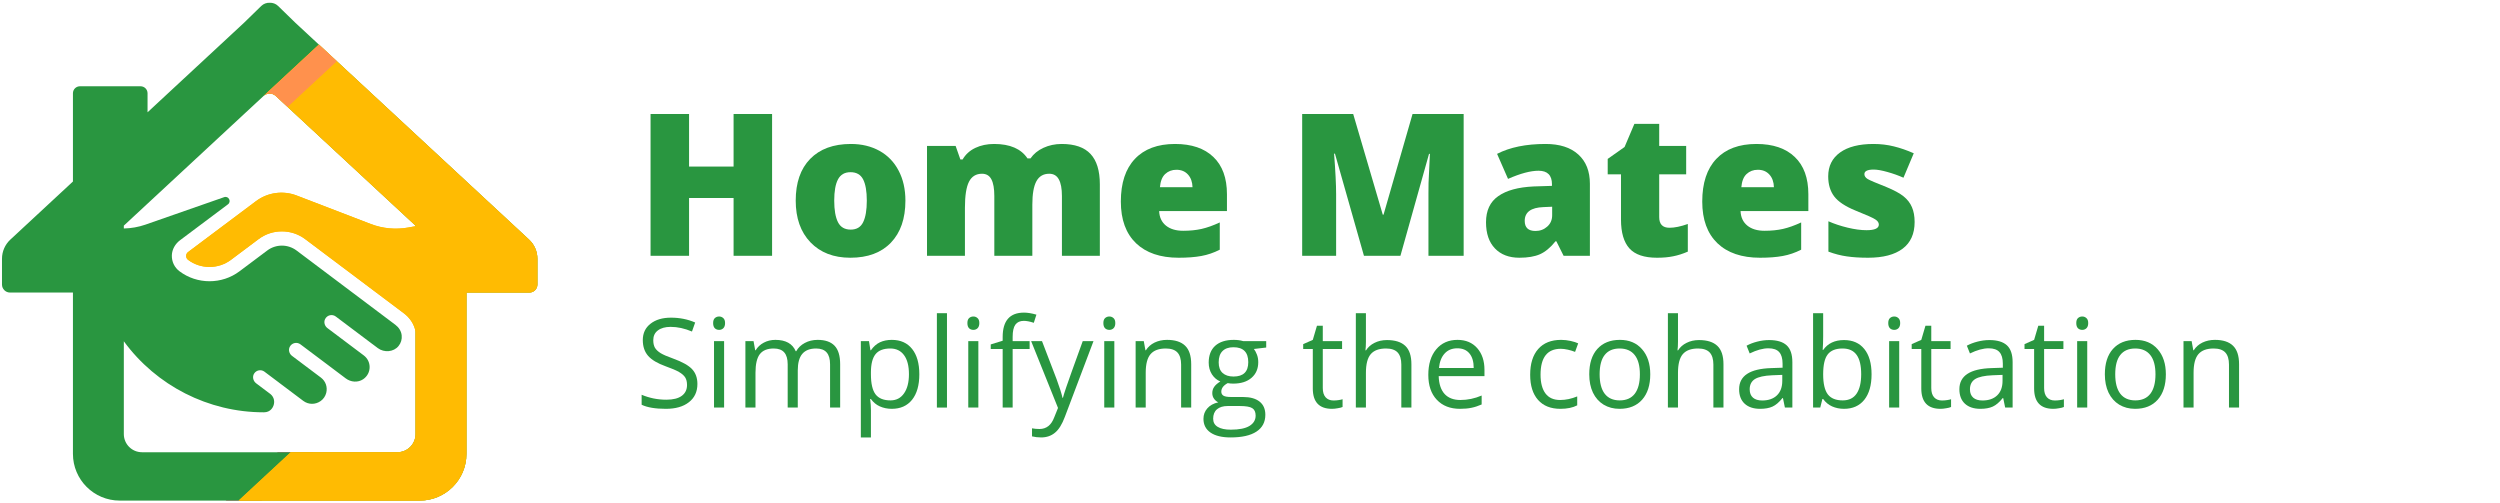 <svg xmlns="http://www.w3.org/2000/svg" xmlns:xlink="http://www.w3.org/1999/xlink" width="537" zoomAndPan="magnify" viewBox="0 0 402.75 81" height="108" preserveAspectRatio="xMidYMid meet" version="1.0"><defs><g/><clipPath id="fac2f52b92"><path d="M 36 72 L 51 72 L 51 80.664 L 36 80.664 Z M 36 72 " clip-rule="nonzero"/></clipPath><clipPath id="39134c6779"><path d="M 0.32 0.414 L 86.57 0.414 L 86.57 80.664 L 0.32 80.664 Z M 0.32 0.414 " clip-rule="nonzero"/></clipPath><clipPath id="dde96b3d3b"><path d="M 29 7 L 86.57 7 L 86.57 80.664 L 29 80.664 Z M 29 7 " clip-rule="nonzero"/></clipPath></defs><g clip-path="url(#fac2f52b92)"><path fill="#ed336e" d="M 50.531 72.855 L 44.758 72.855 L 36.363 80.645 L 42.137 80.645 Z M 50.531 72.855 " fill-opacity="1" fill-rule="nonzero"/></g><g clip-path="url(#39134c6779)"><path fill="#299640" d="M 85.223 38.594 L 47.57 3.656 L 44.797 0.957 C 44.426 0.594 43.934 0.426 43.445 0.445 C 42.961 0.426 42.469 0.594 42.094 0.957 L 39.324 3.656 L 23.77 18.09 L 23.77 15.023 C 23.77 14.402 23.266 13.898 22.641 13.898 L 12.879 13.898 C 12.254 13.898 11.75 14.402 11.75 15.023 L 11.75 29.242 L 1.672 38.594 C 0.809 39.391 0.32 40.512 0.32 41.688 L 0.32 45.84 C 0.32 46.551 0.898 47.129 1.609 47.129 L 11.75 47.129 L 11.75 73.113 C 11.75 77.273 15.125 80.645 19.289 80.645 L 67.602 80.645 C 71.766 80.645 75.145 77.273 75.145 73.113 L 75.145 47.129 L 85.281 47.129 C 85.996 47.129 86.574 46.551 86.574 45.84 L 86.574 41.688 C 86.574 40.512 86.086 39.391 85.223 38.594 Z M 66.945 69.934 C 66.945 71.547 65.637 72.855 64.02 72.855 L 22.875 72.855 C 21.258 72.855 19.949 71.547 19.949 69.934 L 19.949 54.98 C 25.191 62.145 33.59 66.422 42.469 66.422 L 42.543 66.422 C 43.621 66.418 43.988 65.562 44.074 65.301 C 44.254 64.762 44.211 64.016 43.57 63.484 L 41.27 61.754 C 40.773 61.379 40.605 60.672 40.957 60.156 C 41.328 59.602 42.078 59.484 42.605 59.875 L 42.605 59.879 L 44.879 61.586 C 44.918 61.613 44.953 61.641 44.988 61.672 L 48.859 64.582 C 49.68 65.195 50.801 65.227 51.676 64.594 C 52.109 64.285 52.422 63.816 52.555 63.301 C 52.793 62.355 52.465 61.414 51.707 60.836 L 47.051 57.336 C 46.605 57.004 46.426 56.395 46.668 55.895 C 47 55.223 47.832 55.043 48.402 55.473 L 53.078 58.984 C 53.086 58.992 53.094 59 53.102 59.004 L 55.703 60.961 C 56.52 61.578 57.652 61.664 58.5 61.098 C 59.168 60.648 59.555 59.918 59.547 59.125 C 59.543 58.395 59.207 57.723 58.629 57.277 L 52.75 52.855 C 52.305 52.523 52.125 51.914 52.367 51.414 C 52.695 50.742 53.531 50.562 54.098 50.992 L 59.992 55.426 C 60.004 55.43 60.012 55.438 60.023 55.445 L 60.875 56.086 C 61.879 56.84 63.418 56.723 64.203 55.746 C 64.602 55.258 64.781 54.648 64.711 54.023 C 64.641 53.344 64.246 52.738 63.699 52.328 L 47.777 40.359 C 46.379 39.309 44.453 39.305 43.055 40.355 L 38.578 43.711 C 35.734 45.844 31.762 45.84 28.918 43.703 C 28.105 43.09 27.656 42.152 27.684 41.133 C 27.715 40.164 28.238 39.273 29.012 38.695 L 36.727 32.914 C 37.328 32.461 36.824 31.512 36.109 31.762 L 23.434 36.188 C 22.309 36.578 21.129 36.785 19.949 36.809 L 19.949 36.348 L 42.473 15.449 C 43.023 14.941 43.871 14.941 44.422 15.449 L 66.945 36.348 Z M 66.945 69.934 " fill-opacity="1" fill-rule="nonzero"/></g><g clip-path="url(#dde96b3d3b)"><path fill="#ffbb02" d="M 85.223 38.594 L 51.375 7.188 L 42.473 15.449 C 43.023 14.941 43.871 14.941 44.422 15.449 L 66.945 36.348 L 66.945 36.438 L 65.797 36.648 C 63.758 37.02 61.652 36.824 59.719 36.082 L 47.781 31.492 C 45.594 30.652 43.125 30.996 41.25 32.398 L 30.301 40.602 C 30.102 40.754 29.988 40.98 29.988 41.23 C 29.988 41.484 30.102 41.711 30.301 41.863 C 32.328 43.387 35.164 43.387 37.195 41.867 L 41.672 38.512 C 43.879 36.859 46.957 36.863 49.16 38.52 L 65.07 50.477 C 66.031 51.199 66.723 52.234 66.945 53.41 L 66.945 69.934 C 66.945 71.547 65.637 72.855 64.02 72.855 L 46.836 72.855 L 38.438 80.645 L 67.605 80.645 C 71.77 80.645 75.145 77.273 75.145 73.113 L 75.145 47.129 L 85.285 47.129 C 85.996 47.129 86.574 46.551 86.574 45.84 L 86.574 41.688 C 86.574 40.512 86.086 39.391 85.223 38.594 Z M 85.223 38.594 " fill-opacity="1" fill-rule="nonzero"/><path fill="#ffbb02" d="M 85.223 38.594 L 51.375 7.188 L 42.473 15.449 C 43.023 14.941 43.871 14.941 44.422 15.449 L 66.945 36.348 L 66.945 36.438 L 65.797 36.648 C 63.758 37.02 61.652 36.824 59.719 36.082 L 47.781 31.492 C 45.594 30.652 43.125 30.996 41.25 32.398 L 30.301 40.602 C 30.102 40.754 29.988 40.98 29.988 41.23 C 29.988 41.484 30.102 41.711 30.301 41.863 C 32.328 43.387 35.164 43.387 37.195 41.867 L 41.672 38.512 C 43.879 36.859 46.957 36.863 49.16 38.52 L 65.07 50.477 C 66.031 51.199 66.723 52.234 66.945 53.41 L 66.945 69.934 C 66.945 71.547 65.637 72.855 64.02 72.855 L 46.836 72.855 L 38.438 80.645 L 67.605 80.645 C 71.77 80.645 75.145 77.273 75.145 73.113 L 75.145 47.129 L 85.285 47.129 C 85.996 47.129 86.574 46.551 86.574 45.84 L 86.574 41.688 C 86.574 40.512 86.086 39.391 85.223 38.594 Z M 85.223 38.594 " fill-opacity="1" fill-rule="nonzero"/></g><path fill="#ff914d" d="M 44.516 13.555 L 42.473 15.449 C 43.023 14.941 43.871 14.941 44.422 15.449 L 46.336 17.227 L 54.262 9.867 L 51.375 7.188 Z M 44.516 13.555 " fill-opacity="1" fill-rule="nonzero"/><g fill="#299640" fill-opacity="1"><g transform="translate(102.336, 41.209)"><g><path d="M 22.047 0 L 15.844 0 L 15.844 -9.312 L 8.672 -9.312 L 8.672 0 L 2.469 0 L 2.469 -22.844 L 8.672 -22.844 L 8.672 -14.375 L 15.844 -14.375 L 15.844 -22.844 L 22.047 -22.844 Z M 22.047 0 "/></g></g></g><g fill="#299640" fill-opacity="1"><g transform="translate(126.846, 41.209)"><g><path d="M 19.016 -8.891 C 19.016 -5.992 18.234 -3.734 16.672 -2.109 C 15.117 -0.492 12.941 0.312 10.141 0.312 C 7.453 0.312 5.312 -0.516 3.719 -2.172 C 2.133 -3.828 1.344 -6.066 1.344 -8.891 C 1.344 -11.773 2.117 -14.016 3.672 -15.609 C 5.234 -17.211 7.422 -18.016 10.234 -18.016 C 11.973 -18.016 13.508 -17.645 14.844 -16.906 C 16.176 -16.164 17.203 -15.102 17.922 -13.719 C 18.648 -12.344 19.016 -10.734 19.016 -8.891 Z M 7.547 -8.891 C 7.547 -7.367 7.75 -6.207 8.156 -5.406 C 8.562 -4.613 9.242 -4.219 10.203 -4.219 C 11.148 -4.219 11.816 -4.613 12.203 -5.406 C 12.598 -6.207 12.797 -7.367 12.797 -8.891 C 12.797 -10.398 12.598 -11.539 12.203 -12.312 C 11.805 -13.082 11.129 -13.469 10.172 -13.469 C 9.234 -13.469 8.562 -13.082 8.156 -12.312 C 7.75 -11.551 7.547 -10.41 7.547 -8.891 Z M 7.547 -8.891 "/></g></g></g><g fill="#299640" fill-opacity="1"><g transform="translate(147.232, 41.209)"><g><path d="M 23.844 0 L 23.844 -9.625 C 23.844 -10.82 23.676 -11.719 23.344 -12.312 C 23.02 -12.914 22.504 -13.219 21.797 -13.219 C 20.859 -13.219 20.172 -12.816 19.734 -12.016 C 19.297 -11.211 19.078 -9.957 19.078 -8.25 L 19.078 0 L 12.953 0 L 12.953 -9.625 C 12.953 -10.82 12.797 -11.719 12.484 -12.312 C 12.172 -12.914 11.664 -13.219 10.969 -13.219 C 10.008 -13.219 9.312 -12.789 8.875 -11.938 C 8.438 -11.082 8.219 -9.688 8.219 -7.75 L 8.219 0 L 2.109 0 L 2.109 -17.703 L 6.719 -17.703 L 7.484 -15.516 L 7.844 -15.516 C 8.312 -16.328 8.988 -16.945 9.875 -17.375 C 10.77 -17.801 11.785 -18.016 12.922 -18.016 C 15.473 -18.016 17.266 -17.238 18.297 -15.688 L 18.781 -15.688 C 19.281 -16.414 19.973 -16.984 20.859 -17.391 C 21.754 -17.805 22.738 -18.016 23.812 -18.016 C 25.906 -18.016 27.453 -17.477 28.453 -16.406 C 29.453 -15.332 29.953 -13.703 29.953 -11.516 L 29.953 0 Z M 23.844 0 "/></g></g></g><g fill="#299640" fill-opacity="1"><g transform="translate(179.224, 41.209)"><g><path d="M 10.656 0.312 C 7.707 0.312 5.414 -0.469 3.781 -2.031 C 2.156 -3.602 1.344 -5.836 1.344 -8.734 C 1.344 -11.723 2.098 -14.016 3.609 -15.609 C 5.117 -17.211 7.273 -18.016 10.078 -18.016 C 12.742 -18.016 14.801 -17.316 16.25 -15.922 C 17.707 -14.535 18.438 -12.535 18.438 -9.922 L 18.438 -7.203 L 7.516 -7.203 C 7.555 -6.211 7.914 -5.438 8.594 -4.875 C 9.281 -4.312 10.211 -4.031 11.391 -4.031 C 12.461 -4.031 13.445 -4.129 14.344 -4.328 C 15.25 -4.535 16.227 -4.883 17.281 -5.375 L 17.281 -0.984 C 16.32 -0.492 15.332 -0.156 14.312 0.031 C 13.289 0.219 12.07 0.312 10.656 0.312 Z M 10.297 -13.859 C 9.578 -13.859 8.973 -13.629 8.484 -13.172 C 8.004 -12.723 7.723 -12.016 7.641 -11.047 L 12.891 -11.047 C 12.867 -11.898 12.625 -12.582 12.156 -13.094 C 11.695 -13.602 11.078 -13.859 10.297 -13.859 Z M 10.297 -13.859 "/></g></g></g><g fill="#299640" fill-opacity="1"><g transform="translate(207.311, 41.209)"><g><path d="M 12.422 0 L 7.75 -16.453 L 7.609 -16.453 C 7.828 -13.648 7.938 -11.473 7.938 -9.922 L 7.938 0 L 2.469 0 L 2.469 -22.844 L 10.688 -22.844 L 15.453 -6.625 L 15.578 -6.625 L 20.25 -22.844 L 28.484 -22.844 L 28.484 0 L 22.812 0 L 22.812 -10.016 C 22.812 -10.535 22.816 -11.113 22.828 -11.75 C 22.848 -12.383 22.922 -13.941 23.047 -16.422 L 22.906 -16.422 L 18.297 0 Z M 12.422 0 "/></g></g></g><g fill="#299640" fill-opacity="1"><g transform="translate(238.241, 41.209)"><g><path d="M 13.656 0 L 12.484 -2.344 L 12.359 -2.344 C 11.535 -1.32 10.695 -0.625 9.844 -0.25 C 8.988 0.125 7.883 0.312 6.531 0.312 C 4.863 0.312 3.551 -0.188 2.594 -1.188 C 1.633 -2.188 1.156 -3.594 1.156 -5.406 C 1.156 -7.289 1.812 -8.691 3.125 -9.609 C 4.438 -10.535 6.336 -11.055 8.828 -11.172 L 11.781 -11.266 L 11.781 -11.516 C 11.781 -12.973 11.062 -13.703 9.625 -13.703 C 8.332 -13.703 6.691 -13.266 4.703 -12.391 L 2.938 -16.422 C 5 -17.484 7.602 -18.016 10.75 -18.016 C 13.02 -18.016 14.773 -17.453 16.016 -16.328 C 17.266 -15.203 17.891 -13.629 17.891 -11.609 L 17.891 0 Z M 9.125 -4 C 9.863 -4 10.492 -4.234 11.016 -4.703 C 11.547 -5.172 11.812 -5.781 11.812 -6.531 L 11.812 -7.906 L 10.406 -7.844 C 8.395 -7.77 7.391 -7.031 7.391 -5.625 C 7.391 -4.539 7.969 -4 9.125 -4 Z M 9.125 -4 "/></g></g></g><g fill="#299640" fill-opacity="1"><g transform="translate(258.173, 41.209)"><g><path d="M 10.781 -4.516 C 11.602 -4.516 12.586 -4.719 13.734 -5.125 L 13.734 -0.672 C 12.91 -0.316 12.125 -0.066 11.375 0.078 C 10.633 0.234 9.766 0.312 8.766 0.312 C 6.711 0.312 5.234 -0.188 4.328 -1.188 C 3.422 -2.195 2.969 -3.742 2.969 -5.828 L 2.969 -13.125 L 0.828 -13.125 L 0.828 -15.609 L 3.547 -17.531 L 5.125 -21.25 L 9.125 -21.25 L 9.125 -17.703 L 13.469 -17.703 L 13.469 -13.125 L 9.125 -13.125 L 9.125 -6.234 C 9.125 -5.086 9.676 -4.516 10.781 -4.516 Z M 10.781 -4.516 "/></g></g></g><g fill="#299640" fill-opacity="1"><g transform="translate(272.888, 41.209)"><g><path d="M 10.656 0.312 C 7.707 0.312 5.414 -0.469 3.781 -2.031 C 2.156 -3.602 1.344 -5.836 1.344 -8.734 C 1.344 -11.723 2.098 -14.016 3.609 -15.609 C 5.117 -17.211 7.273 -18.016 10.078 -18.016 C 12.742 -18.016 14.801 -17.316 16.25 -15.922 C 17.707 -14.535 18.438 -12.535 18.438 -9.922 L 18.438 -7.203 L 7.516 -7.203 C 7.555 -6.211 7.914 -5.438 8.594 -4.875 C 9.281 -4.312 10.211 -4.031 11.391 -4.031 C 12.461 -4.031 13.445 -4.129 14.344 -4.328 C 15.25 -4.535 16.227 -4.883 17.281 -5.375 L 17.281 -0.984 C 16.32 -0.492 15.332 -0.156 14.312 0.031 C 13.289 0.219 12.07 0.312 10.656 0.312 Z M 10.297 -13.859 C 9.578 -13.859 8.973 -13.629 8.484 -13.172 C 8.004 -12.723 7.723 -12.016 7.641 -11.047 L 12.891 -11.047 C 12.867 -11.898 12.625 -12.582 12.156 -13.094 C 11.695 -13.602 11.078 -13.859 10.297 -13.859 Z M 10.297 -13.859 "/></g></g></g><g fill="#299640" fill-opacity="1"><g transform="translate(292.665, 41.209)"><g><path d="M 15.781 -5.438 C 15.781 -3.539 15.133 -2.109 13.844 -1.141 C 12.551 -0.172 10.695 0.312 8.281 0.312 C 6.969 0.312 5.828 0.238 4.859 0.094 C 3.891 -0.039 2.898 -0.297 1.891 -0.672 L 1.891 -5.562 C 2.836 -5.145 3.875 -4.801 5 -4.531 C 6.133 -4.258 7.145 -4.125 8.031 -4.125 C 9.352 -4.125 10.016 -4.426 10.016 -5.031 C 10.016 -5.344 9.828 -5.617 9.453 -5.859 C 9.086 -6.109 8.016 -6.586 6.234 -7.297 C 4.609 -7.961 3.473 -8.719 2.828 -9.562 C 2.18 -10.414 1.859 -11.492 1.859 -12.797 C 1.859 -14.441 2.492 -15.723 3.766 -16.641 C 5.035 -17.555 6.832 -18.016 9.156 -18.016 C 10.32 -18.016 11.414 -17.883 12.438 -17.625 C 13.469 -17.375 14.535 -17.004 15.641 -16.516 L 13.984 -12.578 C 13.172 -12.941 12.312 -13.25 11.406 -13.5 C 10.5 -13.758 9.758 -13.891 9.188 -13.891 C 8.188 -13.891 7.688 -13.645 7.688 -13.156 C 7.688 -12.852 7.859 -12.594 8.203 -12.375 C 8.555 -12.164 9.566 -11.734 11.234 -11.078 C 12.473 -10.566 13.395 -10.066 14 -9.578 C 14.613 -9.086 15.062 -8.508 15.344 -7.844 C 15.633 -7.188 15.781 -6.383 15.781 -5.438 Z M 15.781 -5.438 "/></g></g></g><g fill="#299640" fill-opacity="1"><g transform="translate(102.336, 65.659)"><g><path d="M 10.016 -3.797 C 10.016 -2.547 9.555 -1.566 8.641 -0.859 C 7.734 -0.148 6.5 0.203 4.938 0.203 C 3.25 0.203 1.945 -0.016 1.031 -0.453 L 1.031 -2.062 C 1.625 -1.812 2.266 -1.613 2.953 -1.469 C 3.641 -1.332 4.32 -1.266 5 -1.266 C 6.102 -1.266 6.938 -1.473 7.5 -1.891 C 8.062 -2.305 8.344 -2.891 8.344 -3.641 C 8.344 -4.141 8.242 -4.547 8.047 -4.859 C 7.848 -5.172 7.516 -5.461 7.047 -5.734 C 6.578 -6.004 5.867 -6.305 4.922 -6.641 C 3.598 -7.117 2.648 -7.68 2.078 -8.328 C 1.504 -8.984 1.219 -9.832 1.219 -10.875 C 1.219 -11.977 1.629 -12.852 2.453 -13.5 C 3.285 -14.156 4.383 -14.484 5.75 -14.484 C 7.164 -14.484 8.469 -14.223 9.656 -13.703 L 9.141 -12.25 C 7.961 -12.75 6.816 -13 5.703 -13 C 4.828 -13 4.141 -12.805 3.641 -12.422 C 3.148 -12.047 2.906 -11.523 2.906 -10.859 C 2.906 -10.367 2.992 -9.961 3.172 -9.641 C 3.359 -9.328 3.664 -9.035 4.094 -8.766 C 4.531 -8.504 5.191 -8.219 6.078 -7.906 C 7.578 -7.363 8.609 -6.785 9.172 -6.172 C 9.734 -5.566 10.016 -4.773 10.016 -3.797 Z M 10.016 -3.797 "/></g></g></g><g fill="#299640" fill-opacity="1"><g transform="translate(113.309, 65.659)"><g><path d="M 3.344 0 L 1.719 0 L 1.719 -10.703 L 3.344 -10.703 Z M 1.578 -13.609 C 1.578 -13.973 1.664 -14.238 1.844 -14.406 C 2.031 -14.582 2.266 -14.672 2.547 -14.672 C 2.805 -14.672 3.031 -14.582 3.219 -14.406 C 3.406 -14.238 3.5 -13.973 3.5 -13.609 C 3.5 -13.242 3.406 -12.969 3.219 -12.781 C 3.031 -12.602 2.805 -12.516 2.547 -12.516 C 2.266 -12.516 2.031 -12.602 1.844 -12.781 C 1.664 -12.969 1.578 -13.242 1.578 -13.609 Z M 1.578 -13.609 "/></g></g></g><g fill="#299640" fill-opacity="1"><g transform="translate(118.365, 65.659)"><g><path d="M 15.359 0 L 15.359 -6.969 C 15.359 -7.82 15.176 -8.457 14.812 -8.875 C 14.445 -9.301 13.879 -9.516 13.109 -9.516 C 12.109 -9.516 11.363 -9.223 10.875 -8.641 C 10.395 -8.066 10.156 -7.18 10.156 -5.984 L 10.156 0 L 8.531 0 L 8.531 -6.969 C 8.531 -7.82 8.348 -8.457 7.984 -8.875 C 7.617 -9.301 7.051 -9.516 6.281 -9.516 C 5.258 -9.516 4.516 -9.211 4.047 -8.609 C 3.578 -8.004 3.344 -7.004 3.344 -5.609 L 3.344 0 L 1.719 0 L 1.719 -10.703 L 3.031 -10.703 L 3.297 -9.234 L 3.375 -9.234 C 3.688 -9.754 4.117 -10.16 4.672 -10.453 C 5.234 -10.754 5.859 -10.906 6.547 -10.906 C 8.211 -10.906 9.305 -10.297 9.828 -9.078 L 9.906 -9.078 C 10.219 -9.641 10.676 -10.082 11.281 -10.406 C 11.895 -10.738 12.586 -10.906 13.359 -10.906 C 14.566 -10.906 15.473 -10.594 16.078 -9.969 C 16.68 -9.344 16.984 -8.348 16.984 -6.984 L 16.984 0 Z M 15.359 0 "/></g></g></g><g fill="#299640" fill-opacity="1"><g transform="translate(136.962, 65.659)"><g><path d="M 6.703 0.203 C 6.004 0.203 5.363 0.07 4.781 -0.188 C 4.207 -0.445 3.727 -0.844 3.344 -1.375 L 3.219 -1.375 C 3.301 -0.75 3.344 -0.156 3.344 0.406 L 3.344 4.812 L 1.719 4.812 L 1.719 -10.703 L 3.031 -10.703 L 3.266 -9.234 L 3.344 -9.234 C 3.758 -9.828 4.242 -10.254 4.797 -10.516 C 5.348 -10.773 5.984 -10.906 6.703 -10.906 C 8.117 -10.906 9.211 -10.414 9.984 -9.438 C 10.754 -8.469 11.141 -7.109 11.141 -5.359 C 11.141 -3.598 10.75 -2.227 9.969 -1.25 C 9.188 -0.281 8.098 0.203 6.703 0.203 Z M 6.469 -9.516 C 5.375 -9.516 4.582 -9.211 4.094 -8.609 C 3.602 -8.004 3.352 -7.039 3.344 -5.719 L 3.344 -5.359 C 3.344 -3.859 3.594 -2.781 4.094 -2.125 C 4.594 -1.477 5.395 -1.156 6.5 -1.156 C 7.426 -1.156 8.148 -1.531 8.672 -2.281 C 9.203 -3.031 9.469 -4.062 9.469 -5.375 C 9.469 -6.719 9.203 -7.742 8.672 -8.453 C 8.148 -9.16 7.414 -9.516 6.469 -9.516 Z M 6.469 -9.516 "/></g></g></g><g fill="#299640" fill-opacity="1"><g transform="translate(149.213, 65.659)"><g><path d="M 3.344 0 L 1.719 0 L 1.719 -15.203 L 3.344 -15.203 Z M 3.344 0 "/></g></g></g><g fill="#299640" fill-opacity="1"><g transform="translate(154.269, 65.659)"><g><path d="M 3.344 0 L 1.719 0 L 1.719 -10.703 L 3.344 -10.703 Z M 1.578 -13.609 C 1.578 -13.973 1.664 -14.238 1.844 -14.406 C 2.031 -14.582 2.266 -14.672 2.547 -14.672 C 2.805 -14.672 3.031 -14.582 3.219 -14.406 C 3.406 -14.238 3.5 -13.973 3.5 -13.609 C 3.5 -13.242 3.406 -12.969 3.219 -12.781 C 3.031 -12.602 2.805 -12.516 2.547 -12.516 C 2.266 -12.516 2.031 -12.602 1.844 -12.781 C 1.664 -12.969 1.578 -13.242 1.578 -13.609 Z M 1.578 -13.609 "/></g></g></g><g fill="#299640" fill-opacity="1"><g transform="translate(159.326, 65.659)"><g><path d="M 6.547 -9.438 L 3.812 -9.438 L 3.812 0 L 2.203 0 L 2.203 -9.438 L 0.281 -9.438 L 0.281 -10.172 L 2.203 -10.766 L 2.203 -11.359 C 2.203 -13.984 3.348 -15.297 5.641 -15.297 C 6.211 -15.297 6.879 -15.188 7.641 -14.969 L 7.219 -13.656 C 6.594 -13.863 6.055 -13.969 5.609 -13.969 C 5.004 -13.969 4.551 -13.766 4.25 -13.359 C 3.957 -12.953 3.812 -12.297 3.812 -11.391 L 3.812 -10.703 L 6.547 -10.703 Z M 6.547 -9.438 "/></g></g></g><g fill="#299640" fill-opacity="1"><g transform="translate(166.101, 65.659)"><g><path d="M 0.016 -10.703 L 1.766 -10.703 L 4.109 -4.594 C 4.617 -3.207 4.938 -2.203 5.062 -1.578 L 5.141 -1.578 C 5.223 -1.91 5.398 -2.477 5.672 -3.281 C 5.941 -4.094 6.828 -6.566 8.328 -10.703 L 10.062 -10.703 L 5.453 1.484 C 5.004 2.691 4.473 3.547 3.859 4.047 C 3.254 4.555 2.508 4.812 1.625 4.812 C 1.125 4.812 0.633 4.754 0.156 4.641 L 0.156 3.344 C 0.508 3.414 0.91 3.453 1.359 3.453 C 2.473 3.453 3.266 2.828 3.734 1.578 L 4.344 0.062 Z M 0.016 -10.703 "/></g></g></g><g fill="#299640" fill-opacity="1"><g transform="translate(176.175, 65.659)"><g><path d="M 3.344 0 L 1.719 0 L 1.719 -10.703 L 3.344 -10.703 Z M 1.578 -13.609 C 1.578 -13.973 1.664 -14.238 1.844 -14.406 C 2.031 -14.582 2.266 -14.672 2.547 -14.672 C 2.805 -14.672 3.031 -14.582 3.219 -14.406 C 3.406 -14.238 3.5 -13.973 3.5 -13.609 C 3.5 -13.242 3.406 -12.969 3.219 -12.781 C 3.031 -12.602 2.805 -12.516 2.547 -12.516 C 2.266 -12.516 2.031 -12.602 1.844 -12.781 C 1.664 -12.969 1.578 -13.242 1.578 -13.609 Z M 1.578 -13.609 "/></g></g></g><g fill="#299640" fill-opacity="1"><g transform="translate(181.231, 65.659)"><g><path d="M 9.047 0 L 9.047 -6.922 C 9.047 -7.797 8.848 -8.445 8.453 -8.875 C 8.055 -9.301 7.43 -9.516 6.578 -9.516 C 5.461 -9.516 4.645 -9.211 4.125 -8.609 C 3.602 -8.004 3.344 -7.004 3.344 -5.609 L 3.344 0 L 1.719 0 L 1.719 -10.703 L 3.031 -10.703 L 3.297 -9.234 L 3.375 -9.234 C 3.707 -9.766 4.172 -10.176 4.766 -10.469 C 5.367 -10.758 6.039 -10.906 6.781 -10.906 C 8.07 -10.906 9.039 -10.594 9.688 -9.969 C 10.344 -9.344 10.672 -8.348 10.672 -6.984 L 10.672 0 Z M 9.047 0 "/></g></g></g><g fill="#299640" fill-opacity="1"><g transform="translate(193.502, 65.659)"><g><path d="M 10.484 -10.703 L 10.484 -9.672 L 8.5 -9.438 C 8.676 -9.219 8.836 -8.922 8.984 -8.547 C 9.129 -8.18 9.203 -7.77 9.203 -7.312 C 9.203 -6.258 8.844 -5.422 8.125 -4.797 C 7.406 -4.172 6.422 -3.859 5.172 -3.859 C 4.859 -3.859 4.562 -3.883 4.281 -3.938 C 3.594 -3.57 3.25 -3.113 3.25 -2.562 C 3.25 -2.27 3.367 -2.051 3.609 -1.906 C 3.848 -1.77 4.258 -1.703 4.844 -1.703 L 6.734 -1.703 C 7.898 -1.703 8.789 -1.457 9.406 -0.969 C 10.031 -0.477 10.344 0.227 10.344 1.156 C 10.344 2.344 9.863 3.25 8.906 3.875 C 7.957 4.5 6.57 4.812 4.75 4.812 C 3.352 4.812 2.273 4.551 1.516 4.031 C 0.754 3.508 0.375 2.77 0.375 1.812 C 0.375 1.164 0.582 0.602 1 0.125 C 1.414 -0.352 2.004 -0.676 2.766 -0.844 C 2.492 -0.969 2.266 -1.16 2.078 -1.422 C 1.891 -1.68 1.797 -1.984 1.797 -2.328 C 1.797 -2.711 1.898 -3.051 2.109 -3.344 C 2.316 -3.645 2.645 -3.93 3.094 -4.203 C 2.539 -4.43 2.086 -4.816 1.734 -5.359 C 1.391 -5.91 1.219 -6.535 1.219 -7.234 C 1.219 -8.41 1.566 -9.316 2.266 -9.953 C 2.973 -10.586 3.973 -10.906 5.266 -10.906 C 5.828 -10.906 6.332 -10.836 6.781 -10.703 Z M 1.938 1.797 C 1.938 2.379 2.18 2.816 2.672 3.109 C 3.16 3.41 3.863 3.562 4.781 3.562 C 6.133 3.562 7.141 3.359 7.797 2.953 C 8.453 2.547 8.781 1.992 8.781 1.297 C 8.781 0.723 8.598 0.32 8.234 0.094 C 7.879 -0.133 7.207 -0.25 6.219 -0.25 L 4.281 -0.25 C 3.539 -0.25 2.961 -0.07 2.547 0.281 C 2.141 0.633 1.938 1.141 1.938 1.797 Z M 2.828 -7.281 C 2.828 -6.531 3.035 -5.961 3.453 -5.578 C 3.879 -5.191 4.469 -5 5.219 -5 C 6.801 -5 7.594 -5.77 7.594 -7.312 C 7.594 -8.914 6.797 -9.719 5.203 -9.719 C 4.43 -9.719 3.844 -9.508 3.438 -9.094 C 3.031 -8.688 2.828 -8.082 2.828 -7.281 Z M 2.828 -7.281 "/></g></g></g><g fill="#299640" fill-opacity="1"><g transform="translate(204.455, 65.659)"><g/></g></g><g fill="#299640" fill-opacity="1"><g transform="translate(209.648, 65.659)"><g><path d="M 5.172 -1.141 C 5.461 -1.141 5.738 -1.16 6 -1.203 C 6.27 -1.242 6.484 -1.289 6.641 -1.344 L 6.641 -0.094 C 6.461 -0.008 6.203 0.055 5.859 0.109 C 5.523 0.172 5.219 0.203 4.938 0.203 C 2.875 0.203 1.844 -0.891 1.844 -3.078 L 1.844 -9.438 L 0.297 -9.438 L 0.297 -10.219 L 1.844 -10.906 L 2.516 -13.188 L 3.453 -13.188 L 3.453 -10.703 L 6.562 -10.703 L 6.562 -9.438 L 3.453 -9.438 L 3.453 -3.141 C 3.453 -2.492 3.602 -2 3.906 -1.656 C 4.219 -1.312 4.641 -1.141 5.172 -1.141 Z M 5.172 -1.141 "/></g></g></g><g fill="#299640" fill-opacity="1"><g transform="translate(216.706, 65.659)"><g><path d="M 9.047 0 L 9.047 -6.922 C 9.047 -7.797 8.848 -8.445 8.453 -8.875 C 8.055 -9.301 7.43 -9.516 6.578 -9.516 C 5.453 -9.516 4.629 -9.207 4.109 -8.594 C 3.598 -7.988 3.344 -6.988 3.344 -5.594 L 3.344 0 L 1.719 0 L 1.719 -15.203 L 3.344 -15.203 L 3.344 -10.594 C 3.344 -10.039 3.316 -9.582 3.266 -9.219 L 3.359 -9.219 C 3.68 -9.727 4.133 -10.129 4.719 -10.422 C 5.312 -10.723 5.984 -10.875 6.734 -10.875 C 8.047 -10.875 9.031 -10.562 9.688 -9.938 C 10.344 -9.32 10.672 -8.336 10.672 -6.984 L 10.672 0 Z M 9.047 0 "/></g></g></g><g fill="#299640" fill-opacity="1"><g transform="translate(228.976, 65.659)"><g><path d="M 6.234 0.203 C 4.66 0.203 3.414 -0.281 2.5 -1.25 C 1.582 -2.219 1.125 -3.555 1.125 -5.266 C 1.125 -6.992 1.547 -8.363 2.391 -9.375 C 3.242 -10.395 4.391 -10.906 5.828 -10.906 C 7.16 -10.906 8.219 -10.461 9 -9.578 C 9.781 -8.691 10.172 -7.523 10.172 -6.078 L 10.172 -5.062 L 2.797 -5.062 C 2.836 -3.801 3.156 -2.844 3.75 -2.188 C 4.352 -1.539 5.203 -1.219 6.297 -1.219 C 7.453 -1.219 8.594 -1.457 9.719 -1.938 L 9.719 -0.5 C 9.145 -0.25 8.602 -0.07 8.094 0.031 C 7.582 0.145 6.961 0.203 6.234 0.203 Z M 5.797 -9.547 C 4.941 -9.547 4.258 -9.266 3.75 -8.703 C 3.238 -8.141 2.938 -7.363 2.844 -6.375 L 8.438 -6.375 C 8.438 -7.395 8.207 -8.176 7.75 -8.719 C 7.301 -9.27 6.648 -9.547 5.797 -9.547 Z M 5.797 -9.547 "/></g></g></g><g fill="#299640" fill-opacity="1"><g transform="translate(240.193, 65.659)"><g/></g></g><g fill="#299640" fill-opacity="1"><g transform="translate(245.386, 65.659)"><g><path d="M 6 0.203 C 4.445 0.203 3.242 -0.273 2.391 -1.234 C 1.547 -2.191 1.125 -3.539 1.125 -5.281 C 1.125 -7.07 1.555 -8.457 2.422 -9.438 C 3.285 -10.414 4.516 -10.906 6.109 -10.906 C 6.617 -10.906 7.129 -10.848 7.641 -10.734 C 8.16 -10.617 8.566 -10.488 8.859 -10.344 L 8.359 -8.969 C 8.004 -9.113 7.613 -9.234 7.188 -9.328 C 6.758 -9.422 6.383 -9.469 6.062 -9.469 C 3.883 -9.469 2.797 -8.078 2.797 -5.297 C 2.797 -3.984 3.062 -2.973 3.594 -2.266 C 4.125 -1.566 4.91 -1.219 5.953 -1.219 C 6.848 -1.219 7.766 -1.41 8.703 -1.797 L 8.703 -0.359 C 7.984 0.016 7.082 0.203 6 0.203 Z M 6 0.203 "/></g></g></g><g fill="#299640" fill-opacity="1"><g transform="translate(254.904, 65.659)"><g><path d="M 10.953 -5.359 C 10.953 -3.617 10.516 -2.254 9.641 -1.266 C 8.766 -0.285 7.551 0.203 6 0.203 C 5.039 0.203 4.188 -0.02 3.438 -0.469 C 2.695 -0.926 2.125 -1.57 1.719 -2.406 C 1.32 -3.25 1.125 -4.234 1.125 -5.359 C 1.125 -7.109 1.555 -8.469 2.422 -9.438 C 3.297 -10.414 4.508 -10.906 6.062 -10.906 C 7.562 -10.906 8.75 -10.406 9.625 -9.406 C 10.508 -8.406 10.953 -7.055 10.953 -5.359 Z M 2.797 -5.359 C 2.797 -3.992 3.066 -2.953 3.609 -2.234 C 4.16 -1.516 4.969 -1.156 6.031 -1.156 C 7.094 -1.156 7.898 -1.508 8.453 -2.219 C 9.004 -2.938 9.281 -3.984 9.281 -5.359 C 9.281 -6.723 9.004 -7.754 8.453 -8.453 C 7.898 -9.16 7.086 -9.516 6.016 -9.516 C 4.953 -9.516 4.148 -9.164 3.609 -8.469 C 3.066 -7.781 2.797 -6.742 2.797 -5.359 Z M 2.797 -5.359 "/></g></g></g><g fill="#299640" fill-opacity="1"><g transform="translate(266.979, 65.659)"><g><path d="M 9.047 0 L 9.047 -6.922 C 9.047 -7.797 8.848 -8.445 8.453 -8.875 C 8.055 -9.301 7.43 -9.516 6.578 -9.516 C 5.453 -9.516 4.629 -9.207 4.109 -8.594 C 3.598 -7.988 3.344 -6.988 3.344 -5.594 L 3.344 0 L 1.719 0 L 1.719 -15.203 L 3.344 -15.203 L 3.344 -10.594 C 3.344 -10.039 3.316 -9.582 3.266 -9.219 L 3.359 -9.219 C 3.68 -9.727 4.133 -10.129 4.719 -10.422 C 5.312 -10.723 5.984 -10.875 6.734 -10.875 C 8.047 -10.875 9.031 -10.562 9.688 -9.938 C 10.344 -9.32 10.672 -8.336 10.672 -6.984 L 10.672 0 Z M 9.047 0 "/></g></g></g><g fill="#299640" fill-opacity="1"><g transform="translate(279.25, 65.659)"><g><path d="M 8.297 0 L 7.984 -1.531 L 7.906 -1.531 C 7.363 -0.852 6.828 -0.395 6.297 -0.156 C 5.773 0.082 5.113 0.203 4.312 0.203 C 3.25 0.203 2.414 -0.07 1.812 -0.625 C 1.219 -1.176 0.922 -1.953 0.922 -2.953 C 0.922 -5.117 2.648 -6.254 6.109 -6.359 L 7.922 -6.422 L 7.922 -7.078 C 7.922 -7.922 7.738 -8.539 7.375 -8.938 C 7.02 -9.344 6.441 -9.547 5.641 -9.547 C 4.754 -9.547 3.75 -9.27 2.625 -8.719 L 2.125 -9.969 C 2.645 -10.25 3.219 -10.469 3.844 -10.625 C 4.477 -10.789 5.113 -10.875 5.75 -10.875 C 7.02 -10.875 7.961 -10.594 8.578 -10.031 C 9.191 -9.469 9.5 -8.562 9.5 -7.312 L 9.5 0 Z M 4.641 -1.141 C 5.648 -1.141 6.441 -1.414 7.016 -1.969 C 7.586 -2.52 7.875 -3.297 7.875 -4.297 L 7.875 -5.266 L 6.266 -5.203 C 4.973 -5.148 4.039 -4.945 3.469 -4.594 C 2.906 -4.238 2.625 -3.688 2.625 -2.938 C 2.625 -2.352 2.801 -1.906 3.156 -1.594 C 3.508 -1.289 4.004 -1.141 4.641 -1.141 Z M 4.641 -1.141 "/></g></g></g><g fill="#299640" fill-opacity="1"><g transform="translate(290.368, 65.659)"><g><path d="M 6.703 -10.875 C 8.109 -10.875 9.195 -10.395 9.969 -9.438 C 10.75 -8.477 11.141 -7.117 11.141 -5.359 C 11.141 -3.598 10.75 -2.227 9.969 -1.25 C 9.188 -0.281 8.098 0.203 6.703 0.203 C 6.004 0.203 5.363 0.07 4.781 -0.188 C 4.207 -0.445 3.727 -0.844 3.344 -1.375 L 3.219 -1.375 L 2.875 0 L 1.719 0 L 1.719 -15.203 L 3.344 -15.203 L 3.344 -11.5 C 3.344 -10.676 3.316 -9.938 3.266 -9.281 L 3.344 -9.281 C 4.094 -10.344 5.211 -10.875 6.703 -10.875 Z M 6.469 -9.516 C 5.363 -9.516 4.566 -9.195 4.078 -8.562 C 3.586 -7.938 3.344 -6.867 3.344 -5.359 C 3.344 -3.859 3.594 -2.781 4.094 -2.125 C 4.594 -1.477 5.395 -1.156 6.5 -1.156 C 7.5 -1.156 8.242 -1.52 8.734 -2.25 C 9.223 -2.977 9.469 -4.02 9.469 -5.375 C 9.469 -6.77 9.223 -7.805 8.734 -8.484 C 8.242 -9.172 7.488 -9.516 6.469 -9.516 Z M 6.469 -9.516 "/></g></g></g><g fill="#299640" fill-opacity="1"><g transform="translate(302.619, 65.659)"><g><path d="M 3.344 0 L 1.719 0 L 1.719 -10.703 L 3.344 -10.703 Z M 1.578 -13.609 C 1.578 -13.973 1.664 -14.238 1.844 -14.406 C 2.031 -14.582 2.266 -14.672 2.547 -14.672 C 2.805 -14.672 3.031 -14.582 3.219 -14.406 C 3.406 -14.238 3.5 -13.973 3.5 -13.609 C 3.5 -13.242 3.406 -12.969 3.219 -12.781 C 3.031 -12.602 2.805 -12.516 2.547 -12.516 C 2.266 -12.516 2.031 -12.602 1.844 -12.781 C 1.664 -12.969 1.578 -13.242 1.578 -13.609 Z M 1.578 -13.609 "/></g></g></g><g fill="#299640" fill-opacity="1"><g transform="translate(307.676, 65.659)"><g><path d="M 5.172 -1.141 C 5.461 -1.141 5.738 -1.16 6 -1.203 C 6.27 -1.242 6.484 -1.289 6.641 -1.344 L 6.641 -0.094 C 6.461 -0.008 6.203 0.055 5.859 0.109 C 5.523 0.172 5.219 0.203 4.938 0.203 C 2.875 0.203 1.844 -0.891 1.844 -3.078 L 1.844 -9.438 L 0.297 -9.438 L 0.297 -10.219 L 1.844 -10.906 L 2.516 -13.188 L 3.453 -13.188 L 3.453 -10.703 L 6.562 -10.703 L 6.562 -9.438 L 3.453 -9.438 L 3.453 -3.141 C 3.453 -2.492 3.602 -2 3.906 -1.656 C 4.219 -1.312 4.641 -1.141 5.172 -1.141 Z M 5.172 -1.141 "/></g></g></g><g fill="#299640" fill-opacity="1"><g transform="translate(314.734, 65.659)"><g><path d="M 8.297 0 L 7.984 -1.531 L 7.906 -1.531 C 7.363 -0.852 6.828 -0.395 6.297 -0.156 C 5.773 0.082 5.113 0.203 4.312 0.203 C 3.25 0.203 2.414 -0.07 1.812 -0.625 C 1.219 -1.176 0.922 -1.953 0.922 -2.953 C 0.922 -5.117 2.648 -6.254 6.109 -6.359 L 7.922 -6.422 L 7.922 -7.078 C 7.922 -7.922 7.738 -8.539 7.375 -8.938 C 7.02 -9.344 6.441 -9.547 5.641 -9.547 C 4.754 -9.547 3.75 -9.27 2.625 -8.719 L 2.125 -9.969 C 2.645 -10.25 3.219 -10.469 3.844 -10.625 C 4.477 -10.789 5.113 -10.875 5.75 -10.875 C 7.02 -10.875 7.961 -10.594 8.578 -10.031 C 9.191 -9.469 9.5 -8.562 9.5 -7.312 L 9.5 0 Z M 4.641 -1.141 C 5.648 -1.141 6.441 -1.414 7.016 -1.969 C 7.586 -2.52 7.875 -3.297 7.875 -4.297 L 7.875 -5.266 L 6.266 -5.203 C 4.973 -5.148 4.039 -4.945 3.469 -4.594 C 2.906 -4.238 2.625 -3.688 2.625 -2.938 C 2.625 -2.352 2.801 -1.906 3.156 -1.594 C 3.508 -1.289 4.004 -1.141 4.641 -1.141 Z M 4.641 -1.141 "/></g></g></g><g fill="#299640" fill-opacity="1"><g transform="translate(325.853, 65.659)"><g><path d="M 5.172 -1.141 C 5.461 -1.141 5.738 -1.16 6 -1.203 C 6.27 -1.242 6.484 -1.289 6.641 -1.344 L 6.641 -0.094 C 6.461 -0.008 6.203 0.055 5.859 0.109 C 5.523 0.172 5.219 0.203 4.938 0.203 C 2.875 0.203 1.844 -0.891 1.844 -3.078 L 1.844 -9.438 L 0.297 -9.438 L 0.297 -10.219 L 1.844 -10.906 L 2.516 -13.188 L 3.453 -13.188 L 3.453 -10.703 L 6.562 -10.703 L 6.562 -9.438 L 3.453 -9.438 L 3.453 -3.141 C 3.453 -2.492 3.602 -2 3.906 -1.656 C 4.219 -1.312 4.641 -1.141 5.172 -1.141 Z M 5.172 -1.141 "/></g></g></g><g fill="#299640" fill-opacity="1"><g transform="translate(332.91, 65.659)"><g><path d="M 3.344 0 L 1.719 0 L 1.719 -10.703 L 3.344 -10.703 Z M 1.578 -13.609 C 1.578 -13.973 1.664 -14.238 1.844 -14.406 C 2.031 -14.582 2.266 -14.672 2.547 -14.672 C 2.805 -14.672 3.031 -14.582 3.219 -14.406 C 3.406 -14.238 3.5 -13.973 3.5 -13.609 C 3.5 -13.242 3.406 -12.969 3.219 -12.781 C 3.031 -12.602 2.805 -12.516 2.547 -12.516 C 2.266 -12.516 2.031 -12.602 1.844 -12.781 C 1.664 -12.969 1.578 -13.242 1.578 -13.609 Z M 1.578 -13.609 "/></g></g></g><g fill="#299640" fill-opacity="1"><g transform="translate(337.967, 65.659)"><g><path d="M 10.953 -5.359 C 10.953 -3.617 10.516 -2.254 9.641 -1.266 C 8.766 -0.285 7.551 0.203 6 0.203 C 5.039 0.203 4.188 -0.02 3.438 -0.469 C 2.695 -0.926 2.125 -1.57 1.719 -2.406 C 1.32 -3.25 1.125 -4.234 1.125 -5.359 C 1.125 -7.109 1.555 -8.469 2.422 -9.438 C 3.297 -10.414 4.508 -10.906 6.062 -10.906 C 7.562 -10.906 8.75 -10.406 9.625 -9.406 C 10.508 -8.406 10.953 -7.055 10.953 -5.359 Z M 2.797 -5.359 C 2.797 -3.992 3.066 -2.953 3.609 -2.234 C 4.16 -1.516 4.969 -1.156 6.031 -1.156 C 7.094 -1.156 7.898 -1.508 8.453 -2.219 C 9.004 -2.938 9.281 -3.984 9.281 -5.359 C 9.281 -6.723 9.004 -7.754 8.453 -8.453 C 7.898 -9.16 7.086 -9.516 6.016 -9.516 C 4.953 -9.516 4.148 -9.164 3.609 -8.469 C 3.066 -7.781 2.797 -6.742 2.797 -5.359 Z M 2.797 -5.359 "/></g></g></g><g fill="#299640" fill-opacity="1"><g transform="translate(350.042, 65.659)"><g><path d="M 9.047 0 L 9.047 -6.922 C 9.047 -7.797 8.848 -8.445 8.453 -8.875 C 8.055 -9.301 7.43 -9.516 6.578 -9.516 C 5.461 -9.516 4.645 -9.211 4.125 -8.609 C 3.602 -8.004 3.344 -7.004 3.344 -5.609 L 3.344 0 L 1.719 0 L 1.719 -10.703 L 3.031 -10.703 L 3.297 -9.234 L 3.375 -9.234 C 3.707 -9.766 4.172 -10.176 4.766 -10.469 C 5.367 -10.758 6.039 -10.906 6.781 -10.906 C 8.07 -10.906 9.039 -10.594 9.688 -9.969 C 10.344 -9.344 10.672 -8.348 10.672 -6.984 L 10.672 0 Z M 9.047 0 "/></g></g></g></svg>